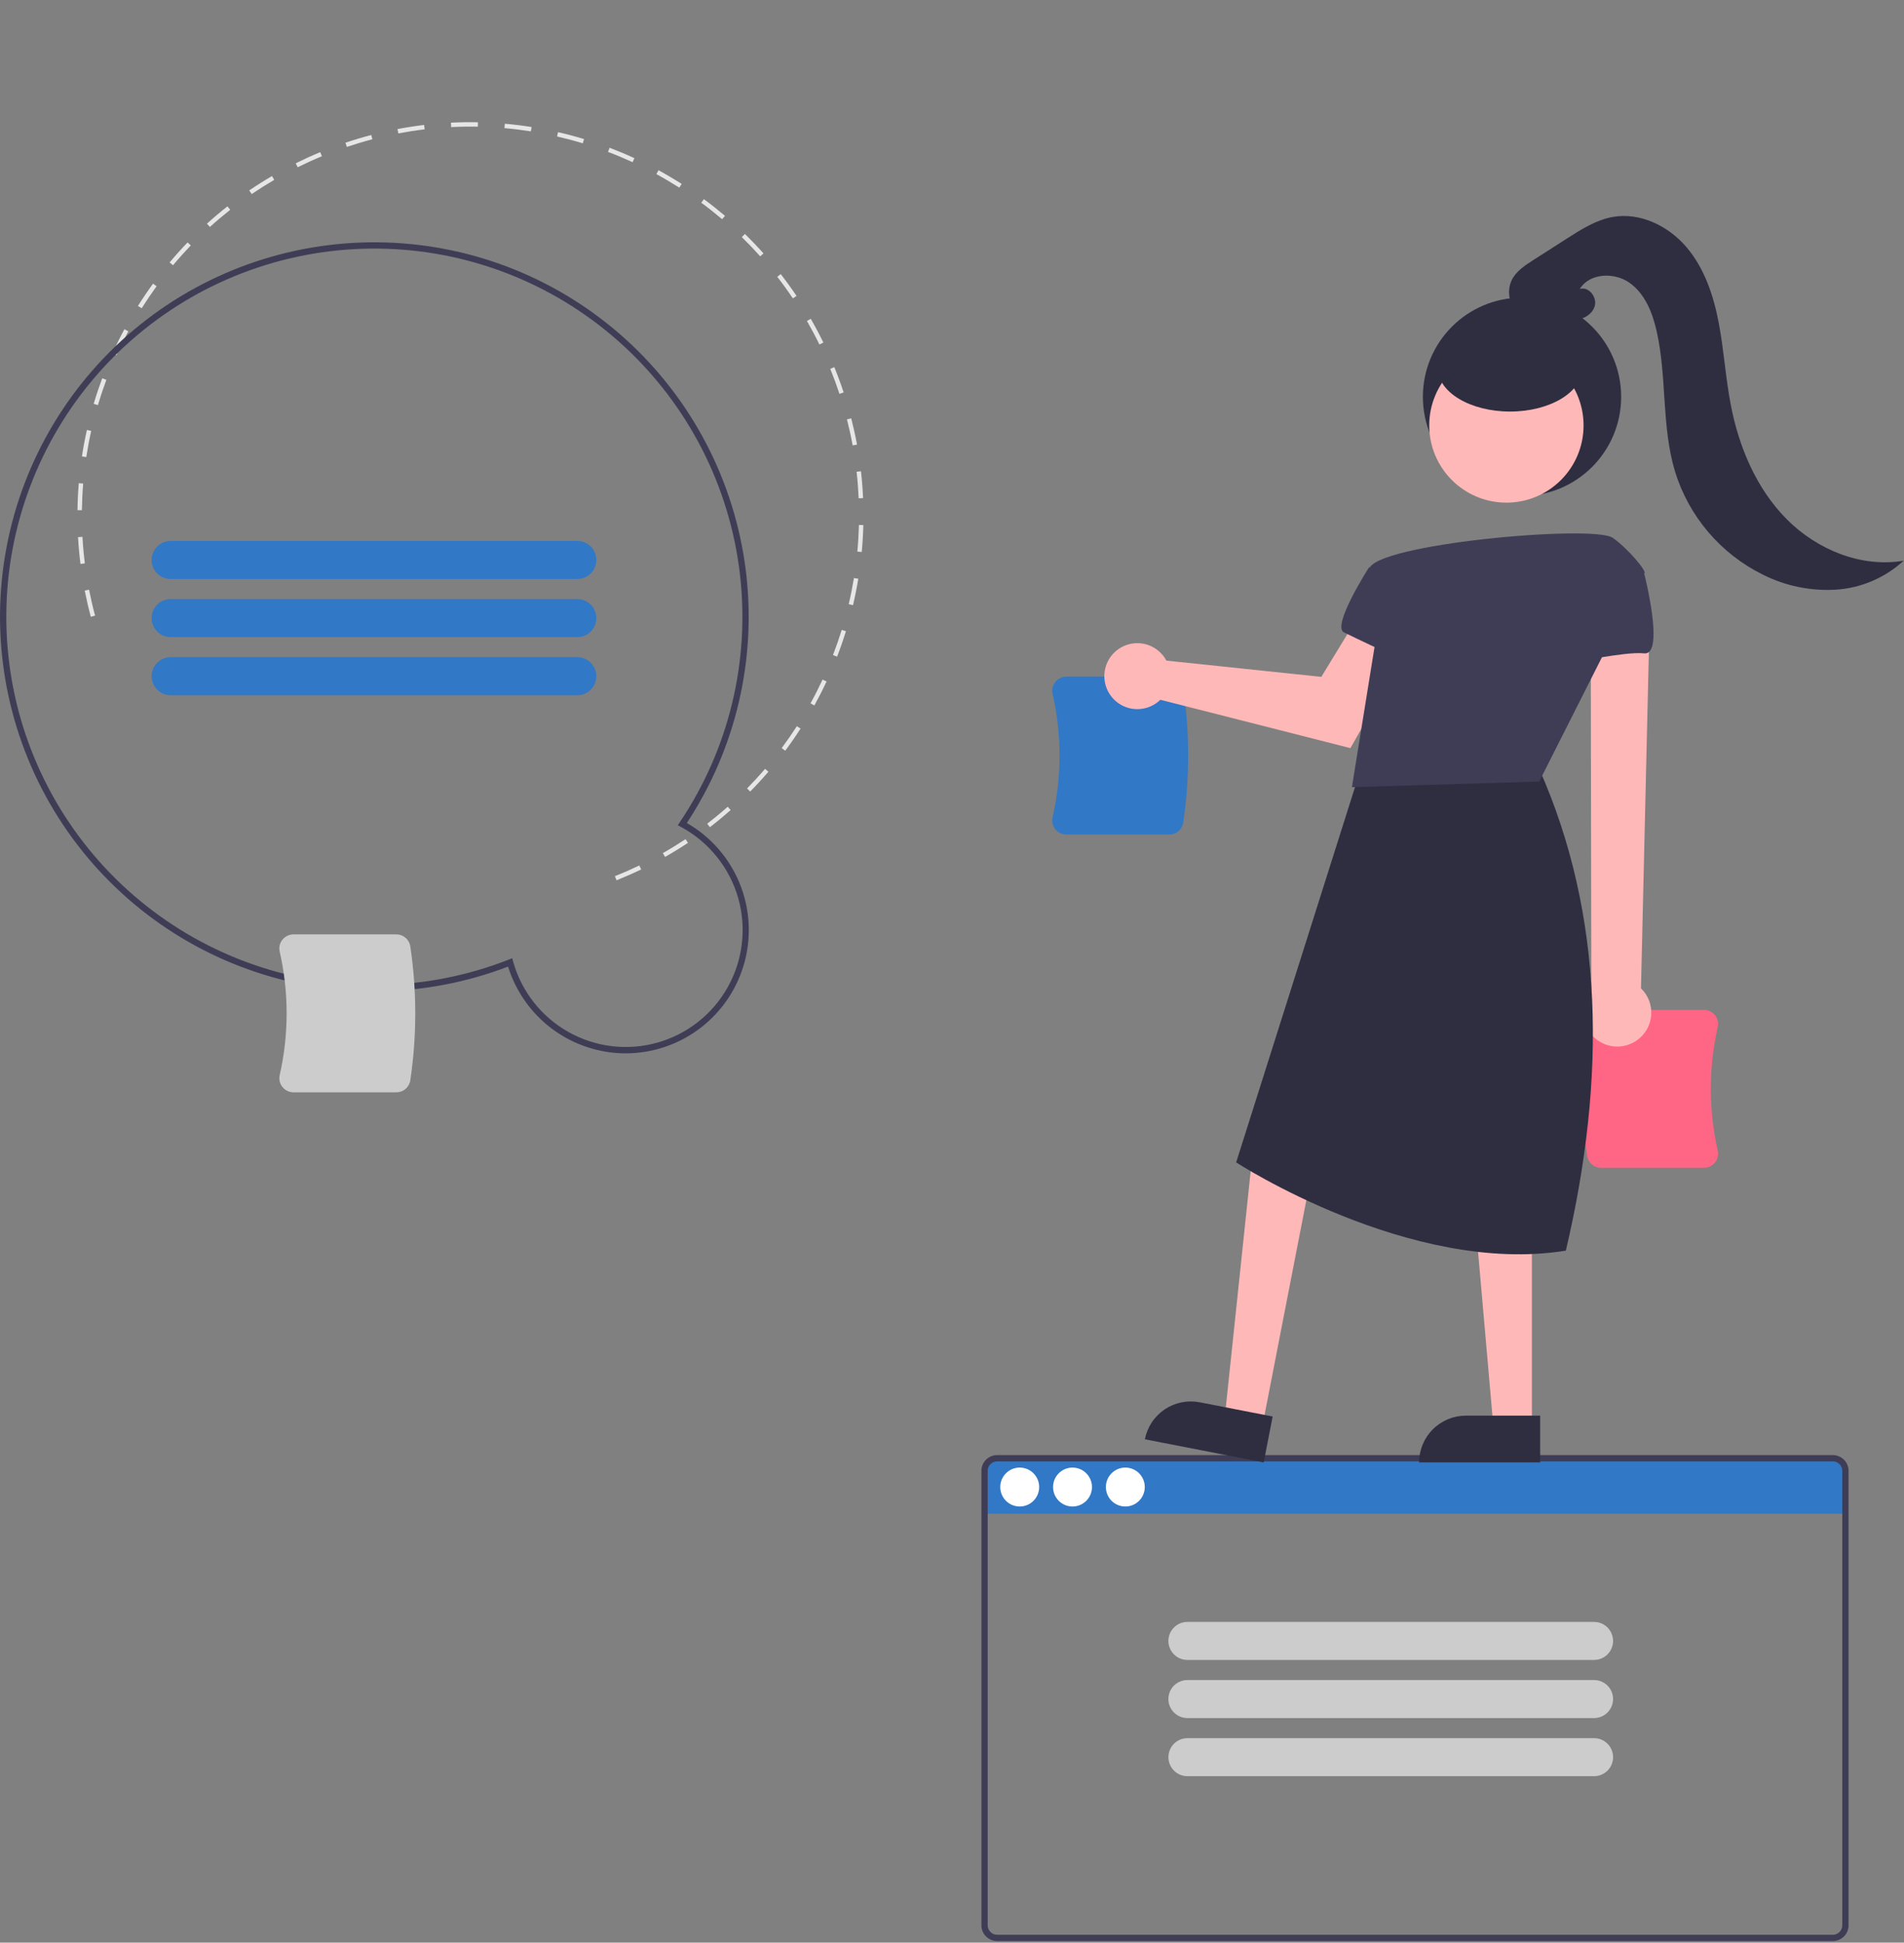 <svg width="606" height="618" viewBox="0 0 606 618" fill="none" xmlns="http://www.w3.org/2000/svg">
<rect x="0" y="0" width="606" height="618" fill="#808080" stroke="none"/>
<path d="M587.859 481.57H312.859V468.07C312.86 466.877 313.335 465.733 314.178 464.889C315.022 464.046 316.166 463.571 317.359 463.57H583.359C584.552 463.571 585.696 464.046 586.539 464.889C587.383 465.733 587.858 466.877 587.859 468.07V481.57Z" fill="#3178C6"/>
<path d="M266.621 119.512C267.292 121.278 267.929 123.073 268.515 124.849L267.18 125.289C266.304 122.63 265.315 119.942 264.254 117.334L265.556 116.805C265.92 117.701 266.275 118.603 266.621 119.512ZM262.062 108.98L260.799 109.597C259.562 107.063 258.225 104.546 256.824 102.113L258.042 101.413C259.458 103.872 260.811 106.418 262.062 108.98ZM270.924 133.072C271.631 135.833 272.25 138.649 272.765 141.441L271.383 141.695C270.874 138.935 270.262 136.151 269.562 133.421L270.924 133.072ZM253.513 94.138L252.345 94.921C250.778 92.586 249.108 90.275 247.382 88.054L248.492 87.192C250.237 89.439 251.927 91.776 253.513 94.138L253.513 94.138ZM274.025 149.918C274.347 152.744 274.573 155.619 274.699 158.462L273.295 158.524C273.171 155.712 272.947 152.87 272.629 150.076L274.025 149.918ZM243.003 80.609L241.956 81.546C240.082 79.45 238.111 77.393 236.101 75.434L237.082 74.428C239.115 76.41 241.107 78.489 243.003 80.609ZM274.781 167.045C274.709 169.896 274.538 172.778 274.27 175.61L272.871 175.478C273.135 172.678 273.305 169.829 273.376 167.01L274.781 167.045ZM230.748 68.666L229.838 69.737C227.693 67.918 225.459 66.15 223.197 64.483L224.031 63.352C226.318 65.037 228.578 66.826 230.748 68.666ZM273.171 184.118C272.709 186.931 272.144 189.76 271.492 192.528L270.124 192.205C270.769 189.469 271.328 186.671 271.785 183.889L273.171 184.118ZM216.965 58.508L216.21 59.693C213.837 58.183 211.382 56.735 208.912 55.391L209.583 54.156C212.082 55.516 214.565 56.98 216.965 58.508ZM269.241 200.802C268.401 203.52 267.456 206.245 266.432 208.902L265.121 208.396C266.133 205.769 267.068 203.075 267.899 200.387L269.241 200.802ZM201.921 50.317L201.335 51.594C198.778 50.42 196.148 49.319 193.516 48.322L194.015 47.007C196.675 48.016 199.335 49.13 201.921 50.317ZM263.078 216.79C261.876 219.37 260.569 221.941 259.195 224.431L257.965 223.752C259.324 221.29 260.615 218.748 261.804 216.197L263.078 216.79ZM185.898 44.245L185.49 45.589C182.8 44.774 180.043 44.041 177.297 43.41L177.612 42.041C180.389 42.678 183.177 43.42 185.898 44.245ZM254.803 231.787C253.261 234.179 251.618 236.547 249.919 238.825L248.792 237.986C250.472 235.733 252.097 233.392 253.622 231.026L254.803 231.787ZM169.192 40.409L168.972 41.797C166.19 41.356 163.358 41.006 160.554 40.758L160.678 39.359C163.514 39.61 166.378 39.963 169.192 40.409ZM244.566 245.512C242.714 247.669 240.763 249.79 238.769 251.813L237.768 250.827C239.74 248.826 241.669 246.73 243.5 244.597L244.566 245.512ZM152.11 38.896L152.083 40.301C149.266 40.247 146.411 40.29 143.597 40.43L143.528 39.027C146.374 38.885 149.261 38.841 152.11 38.896ZM232.555 257.699C230.422 259.584 228.197 261.418 225.941 263.151L225.085 262.036C227.316 260.323 229.516 258.51 231.625 256.647L232.555 257.699ZM134.986 39.75L135.153 41.145C132.359 41.479 129.541 41.915 126.779 42.44L126.517 41.059C129.311 40.529 132.16 40.088 134.986 39.75ZM218.966 268.131C216.596 269.703 214.14 271.213 211.666 272.619L210.971 271.397C213.417 270.007 215.846 268.514 218.189 266.96L218.966 268.131ZM118.159 42.947L118.515 44.306C115.798 45.019 113.067 45.836 110.397 46.734L109.949 45.402C112.648 44.494 115.411 43.668 118.159 42.947L118.159 42.947ZM204.075 276.596C201.515 277.827 198.876 278.988 196.231 280.046L195.709 278.741C198.325 277.695 200.934 276.547 203.466 275.329L204.075 276.596ZM102.46 49.706C99.856 50.781 97.259 51.958 94.742 53.204L94.118 51.945C96.665 50.685 99.29 49.495 101.923 48.407L102.46 49.706ZM87.28 57.22C84.847 58.641 82.436 60.161 80.113 61.74L79.323 60.578C81.672 58.981 84.111 57.443 86.572 56.007L87.28 57.22ZM73.274 66.744C71.065 68.481 68.888 70.316 66.804 72.2L65.862 71.158C67.97 69.253 70.171 67.396 72.406 65.64L73.274 66.744ZM60.724 78.092C58.772 80.119 56.867 82.238 55.062 84.389L53.986 83.486C55.811 81.31 57.738 79.167 59.712 77.117L60.724 78.092ZM49.844 91.061C48.186 93.338 46.587 95.699 45.093 98.076L43.904 97.329C45.414 94.924 47.031 92.537 48.708 90.234L49.844 91.061ZM40.831 105.4C39.5 107.878 38.237 110.434 37.077 112.998L35.797 112.419C36.97 109.826 38.247 107.241 39.593 104.735L40.831 105.4ZM33.849 120.835C32.866 123.476 31.961 126.181 31.162 128.875L29.815 128.476C30.623 125.751 31.538 123.015 32.532 120.345L33.849 120.835ZM29.028 137.08C28.414 139.831 27.887 142.635 27.463 145.414L26.074 145.202C26.503 142.392 27.035 139.556 27.657 136.774L29.028 137.08ZM26.473 153.837C26.24 156.645 26.103 159.496 26.064 162.31L24.66 162.29C24.698 159.445 24.837 156.562 25.072 153.721L26.473 153.837ZM26.242 170.791C26.398 173.6 26.655 176.439 27.004 179.231L25.61 179.406C25.256 176.582 24.997 173.71 24.839 170.869L26.242 170.791ZM28.347 187.598C28.888 190.356 29.531 193.133 30.261 195.853L28.903 196.216C28.166 193.466 27.515 190.657 26.968 187.868L28.347 187.598Z" fill="#E6E6E6"/>
<path d="M199.095 335.102C190.737 335.08 182.604 332.391 175.88 327.428C169.155 322.464 164.189 315.484 161.705 307.504C135.181 317.648 105.905 317.983 79.155 308.451C52.405 298.919 29.94 280.145 15.808 255.513C1.676 230.882 -3.194 202.013 2.077 174.108C7.349 146.204 22.413 121.1 44.557 103.321C66.7 85.542 94.466 76.257 122.85 77.14C151.234 78.022 178.369 89.014 199.366 108.134C220.362 127.254 233.838 153.245 237.366 181.423C240.894 209.601 234.24 238.112 218.606 261.818C226.108 266.119 231.98 272.778 235.307 280.76C238.635 288.742 239.234 297.6 237.009 305.956C234.784 314.313 229.861 321.701 223.005 326.972C216.149 332.242 207.743 335.101 199.095 335.102V335.102ZM163.021 304.843L163.319 305.909C165.984 315.411 172.314 323.466 180.916 328.302C189.519 333.137 199.69 334.358 209.192 331.696C218.695 329.034 226.751 322.706 231.589 314.105C236.427 305.503 237.65 295.332 234.99 285.829C233.627 280.999 231.304 276.493 228.162 272.579C225.02 268.665 221.121 265.424 216.7 263.049L215.724 262.527L216.341 261.609C231.978 238.366 238.767 210.289 235.478 182.469C232.189 154.65 219.039 128.93 198.414 109.974C177.788 91.018 151.052 80.082 123.055 79.147C95.057 78.213 67.651 87.343 45.808 104.881C23.964 122.42 9.129 147.206 3.993 174.744C-1.144 202.282 3.758 230.75 17.81 254.983C31.862 279.217 54.134 297.613 80.586 306.835C107.037 316.057 135.918 315.494 161.991 305.248L163.021 304.843Z" fill="#3F3D56"/>
<path d="M183.745 184.19H54.305C53.511 184.19 52.724 184.034 51.99 183.73C51.257 183.426 50.59 182.98 50.029 182.419C49.467 181.857 49.022 181.191 48.718 180.457C48.414 179.723 48.257 178.937 48.257 178.143C48.257 177.349 48.414 176.562 48.718 175.829C49.022 175.095 49.467 174.428 50.029 173.867C50.59 173.305 51.257 172.86 51.99 172.556C52.724 172.252 53.511 172.095 54.305 172.095H183.745C184.539 172.095 185.326 172.252 186.059 172.556C186.793 172.86 187.46 173.305 188.021 173.867C188.583 174.428 189.028 175.095 189.332 175.829C189.636 176.562 189.792 177.349 189.792 178.143C189.792 178.937 189.636 179.723 189.332 180.457C189.028 181.191 188.583 181.857 188.021 182.419C187.46 182.98 186.793 183.426 186.059 183.73C185.326 184.034 184.539 184.19 183.745 184.19H183.745Z" fill="#3178C6"/>
<path d="M183.745 202.682H54.305C53.511 202.682 52.724 202.525 51.99 202.222C51.257 201.918 50.59 201.472 50.029 200.911C49.467 200.349 49.022 199.682 48.718 198.949C48.414 198.215 48.257 197.429 48.257 196.635C48.257 195.84 48.414 195.054 48.718 194.32C49.022 193.587 49.467 192.92 50.029 192.358C50.59 191.797 51.257 191.351 51.99 191.047C52.724 190.744 53.511 190.587 54.305 190.587H183.745C184.539 190.587 185.326 190.744 186.059 191.047C186.793 191.351 187.46 191.797 188.021 192.358C188.583 192.92 189.028 193.587 189.332 194.32C189.636 195.054 189.792 195.84 189.792 196.635C189.792 197.429 189.636 198.215 189.332 198.949C189.028 199.682 188.583 200.349 188.021 200.911C187.46 201.472 186.793 201.918 186.059 202.222C185.326 202.525 184.539 202.682 183.745 202.682H183.745Z" fill="#3178C6"/>
<path d="M183.745 221.174H54.305C52.702 221.172 51.166 220.533 50.034 219.4C48.901 218.266 48.265 216.729 48.265 215.126C48.265 213.523 48.901 211.986 50.034 210.852C51.166 209.718 52.702 209.08 54.305 209.078H183.745C185.349 209.078 186.887 209.716 188.022 210.85C189.156 211.984 189.793 213.522 189.793 215.126C189.793 216.73 189.156 218.268 188.022 219.402C186.887 220.536 185.349 221.174 183.745 221.174H183.745Z" fill="#3178C6"/>
<path d="M583.359 617.503H317.359C316.033 617.501 314.762 616.974 313.825 616.037C312.888 615.099 312.36 613.828 312.359 612.503V467.905C312.36 466.579 312.888 465.308 313.825 464.371C314.762 463.434 316.033 462.906 317.359 462.905H583.359C584.685 462.906 585.955 463.434 586.893 464.371C587.83 465.308 588.357 466.579 588.359 467.905V612.503C588.357 613.828 587.83 615.099 586.893 616.037C585.955 616.974 584.685 617.501 583.359 617.503V617.503ZM317.359 464.905C316.564 464.906 315.801 465.222 315.239 465.784C314.676 466.347 314.36 467.109 314.359 467.905V612.503C314.36 613.298 314.676 614.061 315.239 614.623C315.801 615.186 316.564 615.502 317.359 615.503H583.359C584.154 615.502 584.917 615.186 585.479 614.623C586.042 614.061 586.358 613.298 586.359 612.503V467.905C586.358 467.109 586.042 466.347 585.479 465.784C584.917 465.222 584.154 464.906 583.359 464.905H317.359Z" fill="#3F3D56"/>
<path d="M324.551 479.262C327.971 479.262 330.743 476.49 330.743 473.07C330.743 469.65 327.971 466.877 324.551 466.877C321.131 466.877 318.359 469.65 318.359 473.07C318.359 476.49 321.131 479.262 324.551 479.262Z" fill="white"/>
<path d="M341.359 479.262C344.779 479.262 347.551 476.49 347.551 473.07C347.551 469.65 344.779 466.877 341.359 466.877C337.939 466.877 335.167 469.65 335.167 473.07C335.167 476.49 337.939 479.262 341.359 479.262Z" fill="white"/>
<path d="M358.166 479.262C361.586 479.262 364.359 476.49 364.359 473.07C364.359 469.65 361.586 466.877 358.166 466.877C354.746 466.877 351.974 469.65 351.974 473.07C351.974 476.49 354.746 479.262 358.166 479.262Z" fill="white"/>
<path d="M372.141 265.497H339.43C338.748 265.499 338.074 265.346 337.459 265.049C336.844 264.753 336.305 264.321 335.881 263.786C335.463 263.266 335.168 262.658 335.019 262.008C334.869 261.358 334.869 260.683 335.019 260.032C337.962 247.092 337.962 233.656 335.019 220.716C334.869 220.065 334.869 219.39 335.019 218.74C335.168 218.09 335.463 217.482 335.881 216.962C336.305 216.427 336.844 215.995 337.459 215.699C338.074 215.402 338.748 215.249 339.43 215.251H372.141C373.227 215.248 374.277 215.639 375.097 216.351C375.917 217.062 376.451 218.047 376.601 219.122C378.691 233.213 378.691 247.535 376.601 261.626C376.451 262.701 375.917 263.686 375.097 264.398C374.277 265.109 373.227 265.5 372.141 265.497Z" fill="#3178C6"/>
<path d="M542.311 371.52H509.6C508.514 371.522 507.464 371.131 506.644 370.42C505.824 369.708 505.29 368.723 505.14 367.648C503.05 353.557 503.05 339.235 505.14 325.145C505.29 324.069 505.824 323.085 506.644 322.373C507.464 321.661 508.514 321.27 509.6 321.273H542.311C542.993 321.271 543.667 321.425 544.282 321.721C544.896 322.017 545.436 322.449 545.86 322.984C546.278 323.504 546.573 324.112 546.722 324.762C546.872 325.412 546.872 326.088 546.723 326.738C543.779 339.678 543.779 353.115 546.723 366.055C546.872 366.705 546.872 367.381 546.722 368.031C546.573 368.681 546.278 369.289 545.86 369.809C545.436 370.343 544.896 370.775 544.282 371.072C543.667 371.368 542.993 371.521 542.311 371.52V371.52Z" fill="#FF6584"/>
<path d="M521.138 330.846C522.409 329.925 523.463 328.735 524.225 327.362C524.987 325.989 525.439 324.465 525.548 322.898C525.658 321.332 525.422 319.76 524.859 318.294C524.295 316.828 523.417 315.504 522.286 314.414L525.139 192.643L506.286 195.415L506.485 315.179C504.78 317.201 503.876 319.777 503.943 322.42C504.011 325.063 505.046 327.59 506.852 329.521C508.658 331.452 511.11 332.654 513.743 332.898C516.376 333.142 519.007 332.412 521.138 330.846V330.846Z" fill="#FFB8B8"/>
<path d="M370.34 208.757C370.672 209.2 370.968 209.669 371.226 210.158L420.55 215.323L435.643 190.584L451.739 199.368L429.81 237.999L369.313 222.615C367.788 224.104 365.845 225.093 363.744 225.451C361.644 225.809 359.483 225.519 357.551 224.62C355.619 223.72 354.007 222.254 352.928 220.415C351.85 218.577 351.356 216.454 351.514 214.329C351.672 212.203 352.473 210.176 353.81 208.517C355.148 206.858 356.959 205.645 359.003 205.04C361.047 204.435 363.226 204.467 365.251 205.131C367.276 205.795 369.051 207.06 370.34 208.757H370.34Z" fill="#FFB8B8"/>
<path d="M401.808 453.563L389.775 451.219L399.144 362.313L418.904 365.772L401.808 453.563Z" fill="#FFB8B8"/>
<path d="M381.849 446.107L405.057 450.627L402.211 465.239L364.39 457.874C364.764 455.955 365.512 454.128 366.592 452.498C367.671 450.868 369.062 449.467 370.683 448.375C372.304 447.282 374.124 446.519 376.04 446.13C377.956 445.741 379.93 445.733 381.849 446.107V446.107Z" fill="#2F2E41"/>
<path d="M487.574 453.855L475.314 453.854L469.482 387.415H487.576L487.574 453.855Z" fill="#FFB8B8"/>
<path d="M466.557 450.352H490.201V465.238H451.67C451.67 463.283 452.056 461.348 452.804 459.541C453.552 457.735 454.648 456.094 456.031 454.712C457.413 453.329 459.054 452.233 460.86 451.485C462.666 450.737 464.602 450.352 466.557 450.352Z" fill="#2F2E41"/>
<path d="M437.763 229.909L393.441 369.787C393.441 369.787 448.917 405.879 498.377 397.859C511.354 342.617 510.508 291.014 489.897 244.613L437.763 229.909Z" fill="#2F2E41"/>
<path d="M484.424 157.789C501.85 157.789 515.977 143.663 515.977 126.237C515.977 108.811 501.85 94.684 484.424 94.684C466.998 94.684 452.871 108.811 452.871 126.237C452.871 143.663 466.998 157.789 484.424 157.789Z" fill="#2F2E41"/>
<path d="M479.452 159.904C493.016 159.904 504.013 148.907 504.013 135.343C504.013 121.778 493.016 110.781 479.452 110.781C465.887 110.781 454.891 121.778 454.891 135.343C454.891 148.907 465.887 159.904 479.452 159.904Z" fill="#FFB8B8"/>
<path d="M435.757 181.117C435.545 182.437 439.099 195.821 439.099 195.821L430.286 250.415L489.896 248.624L523.316 182.454C524.508 181.932 517.825 174.209 513.29 171.091C507.033 166.791 437.044 173.093 435.757 181.117Z" fill="#3F3D56"/>
<path d="M439.099 181.785L435.757 180.448C435.757 180.448 423.726 199.163 427.736 201.168C431.747 203.174 441.772 207.852 441.772 207.852L439.099 181.785Z" fill="#3F3D56"/>
<path d="M515.295 177.106L523.316 182.454C523.316 182.454 529.999 208.521 523.316 207.852C516.632 207.184 501.259 211.194 500.591 209.857C499.922 208.52 515.295 177.106 515.295 177.106Z" fill="#3F3D56"/>
<path d="M480.619 130.924C493.31 130.924 503.599 124.751 503.599 117.136C503.599 109.521 493.31 103.348 480.619 103.348C467.927 103.348 457.639 109.521 457.639 117.136C457.639 124.751 467.927 130.924 480.619 130.924Z" fill="#2F2E41"/>
<path d="M483.968 100.259C482.285 99.008 481.086 97.215 480.571 95.183C480.057 93.15 480.26 91.002 481.145 89.102C482.558 86.278 485.341 84.442 488.001 82.74L498.852 75.797C503.385 72.896 508.075 69.933 513.376 69.006C522.065 67.486 531.041 71.908 536.763 78.622C542.484 85.336 545.383 94.021 547.032 102.687C548.681 111.353 549.209 120.203 550.881 128.864C553.475 142.295 559.035 155.472 568.674 165.178C578.314 174.883 592.403 180.679 605.886 178.372C599.95 183.83 592.321 187.086 584.273 187.593C576.252 188.06 568.25 186.409 561.07 182.807C554.438 179.532 548.542 174.941 543.741 169.314C538.94 163.687 535.335 157.142 533.145 150.077C528.755 135.627 530.598 119.966 527.248 105.239C525.923 99.415 523.532 93.431 518.659 89.976C513.787 86.522 505.927 86.84 502.805 91.932C505.644 91.007 508.434 94.594 507.551 97.448C506.667 100.301 503.425 101.864 500.438 101.834C497.452 101.804 494.634 100.554 491.865 99.433C489.097 98.311 486.138 97.281 483.183 97.714" fill="#2F2E41"/>
<path d="M126.141 347.497H93.43C92.747 347.499 92.073 347.346 91.459 347.049C90.844 346.753 90.305 346.321 89.881 345.786C89.463 345.266 89.168 344.658 89.018 344.008C88.869 343.358 88.869 342.683 89.018 342.033C91.962 329.092 91.962 315.656 89.018 302.716C88.869 302.065 88.869 301.39 89.018 300.74C89.168 300.09 89.463 299.482 89.881 298.962C90.305 298.427 90.844 297.995 91.459 297.699C92.073 297.402 92.747 297.249 93.43 297.251H126.141C127.227 297.248 128.277 297.639 129.096 298.351C129.916 299.062 130.451 300.047 130.601 301.122C132.69 315.213 132.69 329.535 130.601 343.626C130.451 344.701 129.916 345.686 129.096 346.397C128.277 347.109 127.227 347.5 126.141 347.497V347.497Z" fill="#CCCCCC"/>
<path d="M507.358 528.07H377.918C376.314 528.07 374.776 527.433 373.642 526.299C372.508 525.165 371.871 523.627 371.871 522.023C371.871 520.419 372.508 518.881 373.642 517.747C374.776 516.613 376.314 515.976 377.918 515.976H507.358C508.962 515.976 510.5 516.613 511.634 517.747C512.768 518.881 513.406 520.419 513.406 522.023C513.406 523.627 512.768 525.165 511.634 526.299C510.5 527.433 508.962 528.07 507.358 528.07V528.07Z" fill="#CCCCCC"/>
<path d="M507.358 546.562H377.918C376.314 546.562 374.776 545.925 373.642 544.791C372.508 543.657 371.871 542.119 371.871 540.515C371.871 538.911 372.508 537.373 373.642 536.239C374.776 535.104 376.314 534.467 377.918 534.467H507.358C508.962 534.467 510.5 535.104 511.634 536.239C512.768 537.373 513.406 538.911 513.406 540.515C513.406 542.119 512.768 543.657 511.634 544.791C510.5 545.925 508.962 546.562 507.358 546.562V546.562Z" fill="#CCCCCC"/>
<path d="M507.358 565.054H377.918C376.315 565.052 374.779 564.414 373.646 563.28C372.514 562.146 371.878 560.609 371.878 559.006C371.878 557.404 372.514 555.866 373.646 554.733C374.779 553.599 376.315 552.961 377.918 552.959H507.358C508.153 552.957 508.94 553.113 509.675 553.417C510.409 553.72 511.077 554.165 511.639 554.727C512.202 555.289 512.648 555.956 512.952 556.69C513.257 557.424 513.413 558.211 513.413 559.006C513.413 559.801 513.257 560.588 512.952 561.322C512.648 562.056 512.202 562.723 511.639 563.285C511.077 563.847 510.409 564.292 509.675 564.596C508.94 564.899 508.153 565.055 507.358 565.054V565.054Z" fill="#CCCCCC"/>
</svg>
